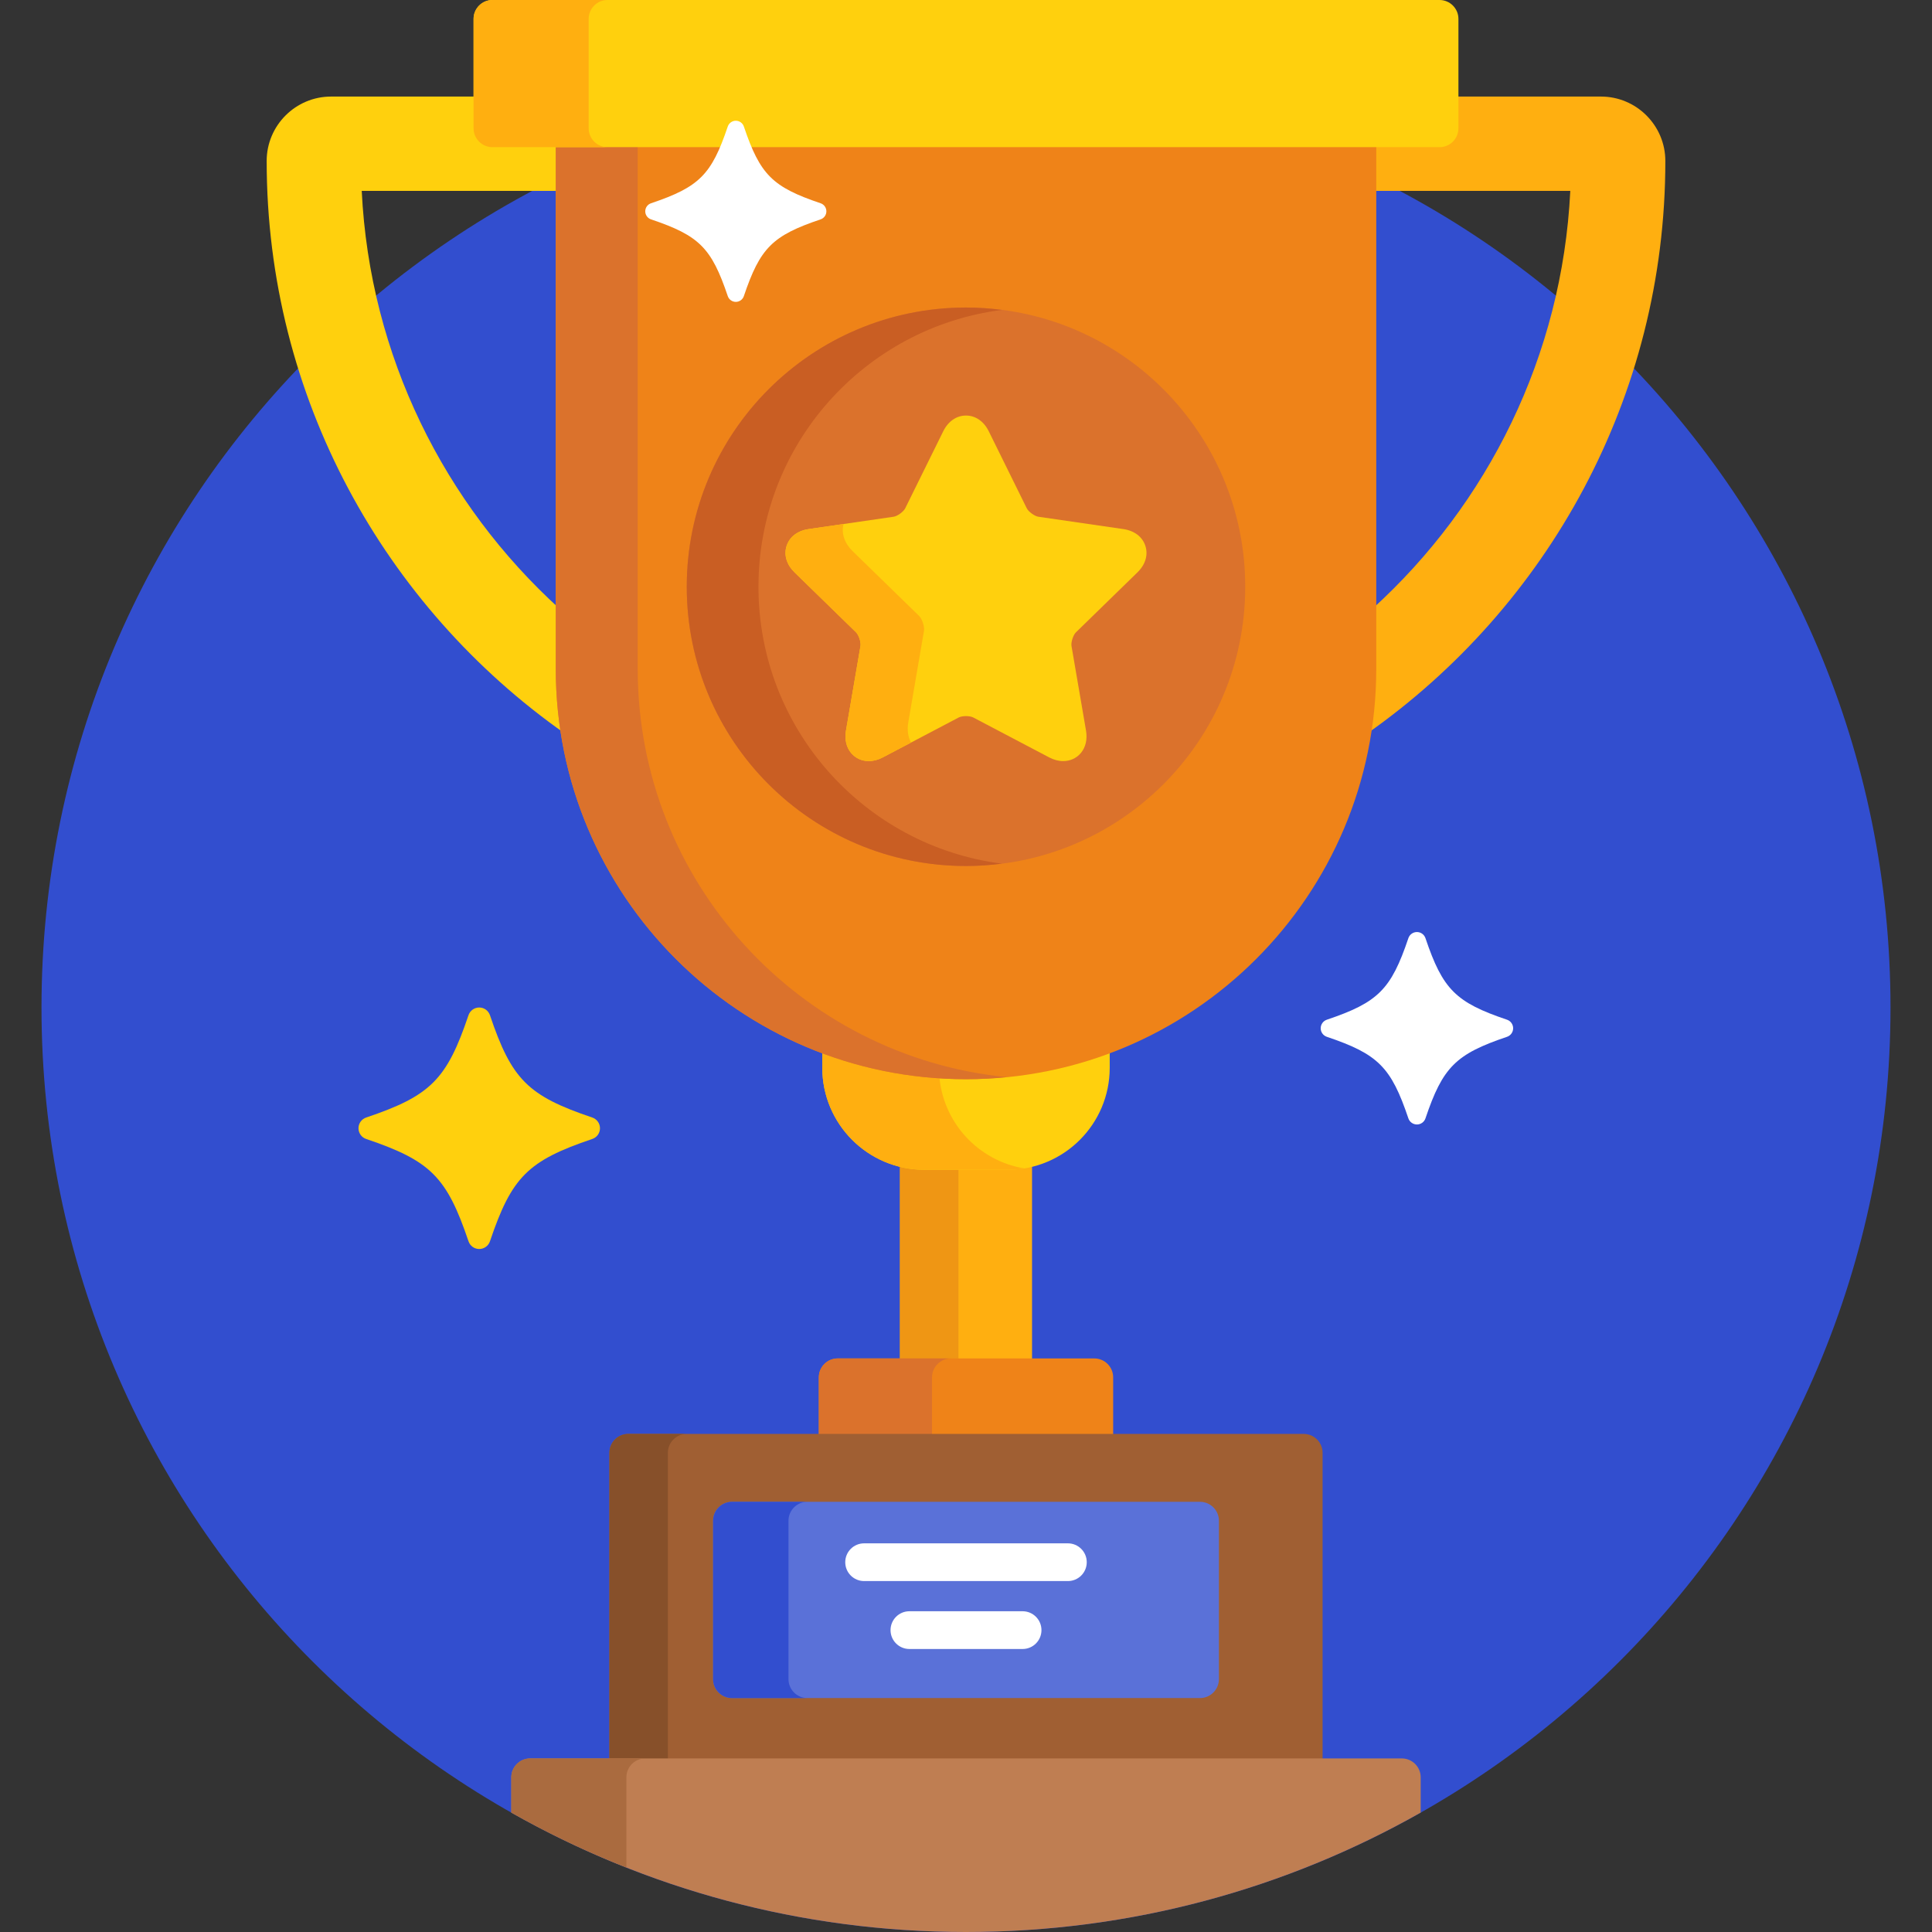 <svg width="100" height="100" viewBox="0 0 100 100" fill="none" xmlns="http://www.w3.org/2000/svg">
<rect x="0" y="0" width="100" height="100" fill="#333333" stroke="none"/>
<path d="M50 100C76.428 100 97.852 78.576 97.852 52.148C97.852 25.721 76.428 4.297 50 4.297C23.572 4.297 2.148 25.721 2.148 52.148C2.148 78.576 23.572 100 50 100Z" fill="#324ECF"/>
<path d="M53.418 70.662V60.19C53.015 60.289 52.593 60.343 52.16 60.343H47.84C47.407 60.343 46.985 60.289 46.582 60.19V70.662H53.418Z" fill="#FFAF10"/>
<path d="M49.609 70.662V60.343H47.84C47.407 60.343 46.985 60.289 46.582 60.19V70.662H49.609Z" fill="#EF9614"/>
<path d="M50 55.664C47.382 55.664 44.875 55.182 42.562 54.305V55.268C42.562 58.183 44.925 60.547 47.841 60.547H52.16C55.075 60.547 57.439 58.183 57.439 55.268V54.305C55.125 55.182 52.618 55.664 50 55.664Z" fill="#FFD00D"/>
<path d="M48.613 55.617C46.496 55.479 44.464 55.026 42.562 54.305V55.268C42.562 58.183 44.926 60.547 47.842 60.547H52.161C52.453 60.547 52.74 60.522 53.02 60.476C50.626 60.084 48.774 58.081 48.613 55.617Z" fill="#FFAF10"/>
<path d="M57.617 74.609V71.289C57.617 70.752 57.178 70.312 56.641 70.312H43.359C42.822 70.312 42.383 70.752 42.383 71.289V74.609H57.617Z" fill="#EF8318"/>
<path d="M48.242 74.609V71.289C48.242 70.752 48.682 70.312 49.219 70.312H43.359C42.822 70.312 42.383 70.752 42.383 71.289V74.609H48.242Z" fill="#DB722C"/>
<path d="M68.457 91.211V75.195C68.457 74.658 68.018 74.219 67.481 74.219H32.52C31.982 74.219 31.543 74.658 31.543 75.195V91.211H68.457Z" fill="#A05F33"/>
<path d="M34.57 91.211V75.195C34.57 74.658 35.01 74.219 35.547 74.219H32.52C31.982 74.219 31.543 74.658 31.543 75.195V91.211H34.57Z" fill="#87502A"/>
<path d="M63.091 86.914C63.091 87.451 62.651 87.891 62.114 87.891H37.887C37.35 87.891 36.91 87.451 36.91 86.914V78.711C36.91 78.174 37.35 77.734 37.887 77.734H62.114C62.651 77.734 63.091 78.174 63.091 78.711V86.914Z" fill="#5A71D8"/>
<path d="M40.812 86.914V78.711C40.812 78.174 41.251 77.734 41.788 77.734H37.887C37.35 77.734 36.91 78.174 36.91 78.711V86.914C36.91 87.451 37.35 87.891 37.887 87.891H41.788C41.251 87.891 40.812 87.451 40.812 86.914Z" fill="#324ECF"/>
<path d="M72.559 91.016H27.441C26.904 91.016 26.465 91.455 26.465 91.992V93.819C33.414 97.752 41.444 100 50 100C58.556 100 66.585 97.752 73.535 93.819V91.992C73.535 91.455 73.096 91.016 72.559 91.016Z" fill="#BF7E52"/>
<path d="M32.422 91.992C32.422 91.455 32.861 91.016 33.398 91.016H27.441C26.904 91.016 26.465 91.455 26.465 91.992V93.819C28.373 94.899 30.363 95.851 32.422 96.665V91.992Z" fill="#AA6B3F"/>
<path d="M82.863 4.998H75.294V6.64C75.294 7.071 74.943 7.422 74.513 7.422H71.235C71.127 7.422 71.04 7.509 71.04 7.617V9.881H81.278C80.86 18.436 76.992 26.1 71.04 31.508V34.626C71.04 35.76 70.948 36.873 70.774 37.96C80.095 31.404 86.198 20.569 86.198 8.333C86.198 6.494 84.702 4.998 82.863 4.998Z" fill="#FFAF10"/>
<path d="M28.962 34.626V31.508C23.01 26.1 19.141 18.436 18.723 9.881H28.962V7.617C28.962 7.509 28.874 7.422 28.766 7.422H25.489C25.058 7.422 24.707 7.071 24.707 6.64V4.998H17.138C15.299 4.998 13.803 6.494 13.803 8.333C13.803 20.569 19.906 31.404 29.227 37.96C29.053 36.873 28.962 35.76 28.962 34.626Z" fill="#FFD00D"/>
<path d="M28.767 7.422V34.626C28.767 46.353 38.273 55.86 50.001 55.86C61.728 55.86 71.235 46.353 71.235 34.626V7.422H28.767Z" fill="#EF8318"/>
<path d="M33.008 34.625V7.227H28.767V34.625C28.767 46.352 38.273 55.859 50.001 55.859C50.712 55.859 51.413 55.822 52.106 55.753C41.382 54.682 33.008 45.631 33.008 34.625Z" fill="#DB722C"/>
<path d="M50 44.824C57.982 44.824 64.453 38.353 64.453 30.371C64.453 22.389 57.982 15.918 50 15.918C42.018 15.918 35.547 22.389 35.547 30.371C35.547 38.353 42.018 44.824 50 44.824Z" fill="#DB722C"/>
<path d="M39.258 30.371C39.258 23.018 44.75 16.952 51.855 16.041C51.248 15.963 50.629 15.918 50 15.918C42.018 15.918 35.547 22.389 35.547 30.371C35.547 38.353 42.018 44.824 50 44.824C50.629 44.824 51.248 44.779 51.855 44.702C44.75 43.79 39.258 37.724 39.258 30.371Z" fill="#C95E23"/>
<path d="M55.03 39.394C54.791 39.394 54.547 39.33 54.304 39.202L50.369 37.133C50.31 37.102 50.177 37.065 50 37.065C49.822 37.065 49.69 37.102 49.63 37.133L45.695 39.202C45.452 39.33 45.208 39.394 44.969 39.394C44.607 39.394 44.282 39.246 44.056 38.978C43.805 38.681 43.71 38.268 43.788 37.815L44.539 33.434C44.572 33.242 44.45 32.867 44.311 32.731L41.128 29.628C40.713 29.224 40.563 28.723 40.715 28.254C40.868 27.785 41.284 27.468 41.856 27.385L46.255 26.746C46.448 26.718 46.767 26.486 46.853 26.311L48.821 22.325C49.077 21.806 49.507 21.509 50 21.509C50.493 21.509 50.923 21.806 51.179 22.325L53.146 26.311C53.233 26.486 53.551 26.718 53.744 26.746L58.143 27.385C58.716 27.468 59.132 27.785 59.284 28.254C59.437 28.723 59.287 29.224 58.872 29.628L55.689 32.731C55.549 32.867 55.427 33.242 55.46 33.434L56.212 37.815C56.289 38.268 56.194 38.681 55.943 38.978C55.717 39.246 55.392 39.394 55.03 39.394Z" fill="#FFD00D"/>
<path d="M47.012 37.397L47.826 32.649C47.862 32.441 47.73 32.035 47.579 31.887L44.129 28.525C43.706 28.112 43.541 27.606 43.661 27.123L41.856 27.385C41.284 27.469 40.868 27.785 40.715 28.254C40.563 28.723 40.713 29.224 41.128 29.628L44.311 32.731C44.45 32.867 44.572 33.242 44.539 33.434L43.788 37.816C43.71 38.268 43.806 38.681 44.056 38.978C44.283 39.246 44.607 39.394 44.969 39.394C45.208 39.394 45.452 39.33 45.695 39.202L47.155 38.435C46.998 38.141 46.946 37.783 47.012 37.397Z" fill="#FFAF10"/>
<path d="M75.488 6.641C75.488 7.178 75.049 7.617 74.512 7.617H25.488C24.951 7.617 24.512 7.178 24.512 6.641V0.977C24.512 0.439 24.951 0 25.488 0H74.512C75.049 0 75.488 0.439 75.488 0.977V6.641Z" fill="#FFD00D"/>
<path d="M30.469 6.641V0.977C30.469 0.439 30.908 0 31.445 0H25.488C24.951 0 24.512 0.439 24.512 0.977V6.641C24.512 7.178 24.951 7.617 25.488 7.617H31.445C30.908 7.617 30.469 7.178 30.469 6.641Z" fill="#FFAF10"/>
<path d="M24.805 64.648C24.553 64.648 24.33 64.488 24.25 64.25C23.125 60.919 22.284 60.078 18.953 58.953C18.715 58.873 18.555 58.65 18.555 58.398C18.555 58.147 18.715 57.923 18.953 57.843C22.284 56.719 23.125 55.877 24.249 52.547C24.33 52.309 24.553 52.148 24.805 52.148C25.056 52.148 25.279 52.309 25.36 52.547C26.484 55.877 27.325 56.719 30.656 57.843C30.894 57.924 31.055 58.147 31.055 58.398C31.055 58.65 30.894 58.873 30.656 58.953C27.325 60.078 26.484 60.919 25.36 64.25C25.279 64.488 25.056 64.648 24.805 64.648Z" fill="#FFD00D"/>
<path d="M73.34 58.203C73.14 58.203 72.961 58.075 72.897 57.886C72.002 55.231 71.331 54.561 68.677 53.665C68.487 53.601 68.359 53.423 68.359 53.223C68.359 53.023 68.487 52.844 68.677 52.78C71.331 51.885 72.002 51.214 72.897 48.56C72.961 48.37 73.139 48.242 73.34 48.242C73.54 48.242 73.718 48.37 73.782 48.56C74.678 51.214 75.349 51.884 78.003 52.78C78.192 52.844 78.32 53.023 78.32 53.223C78.32 53.423 78.192 53.601 78.003 53.665C75.349 54.561 74.678 55.231 73.782 57.886C73.718 58.075 73.54 58.203 73.34 58.203Z" fill="white"/>
<path d="M55.273 81.836H44.727C44.187 81.836 43.75 81.399 43.75 80.859C43.75 80.32 44.187 79.883 44.727 79.883H55.273C55.813 79.883 56.25 80.32 56.25 80.859C56.25 81.399 55.813 81.836 55.273 81.836Z" fill="white"/>
<path d="M52.93 85.352H47.07C46.531 85.352 46.094 84.914 46.094 84.375C46.094 83.836 46.531 83.398 47.07 83.398H52.93C53.469 83.398 53.906 83.836 53.906 84.375C53.906 84.914 53.469 85.352 52.93 85.352Z" fill="white"/>
<path d="M38.086 15.625C37.898 15.625 37.73 15.505 37.669 15.326C36.826 12.828 36.195 12.197 33.697 11.354C33.519 11.294 33.398 11.126 33.398 10.938C33.398 10.749 33.519 10.581 33.697 10.521C36.195 9.678 36.826 9.047 37.669 6.549C37.73 6.37 37.898 6.25 38.086 6.25C38.274 6.25 38.442 6.37 38.502 6.549C39.346 9.047 39.977 9.678 42.475 10.521C42.653 10.581 42.773 10.749 42.773 10.938C42.773 11.126 42.653 11.294 42.475 11.354C39.977 12.197 39.346 12.828 38.502 15.326C38.442 15.505 38.274 15.625 38.086 15.625Z" fill="white"/>
</svg>
